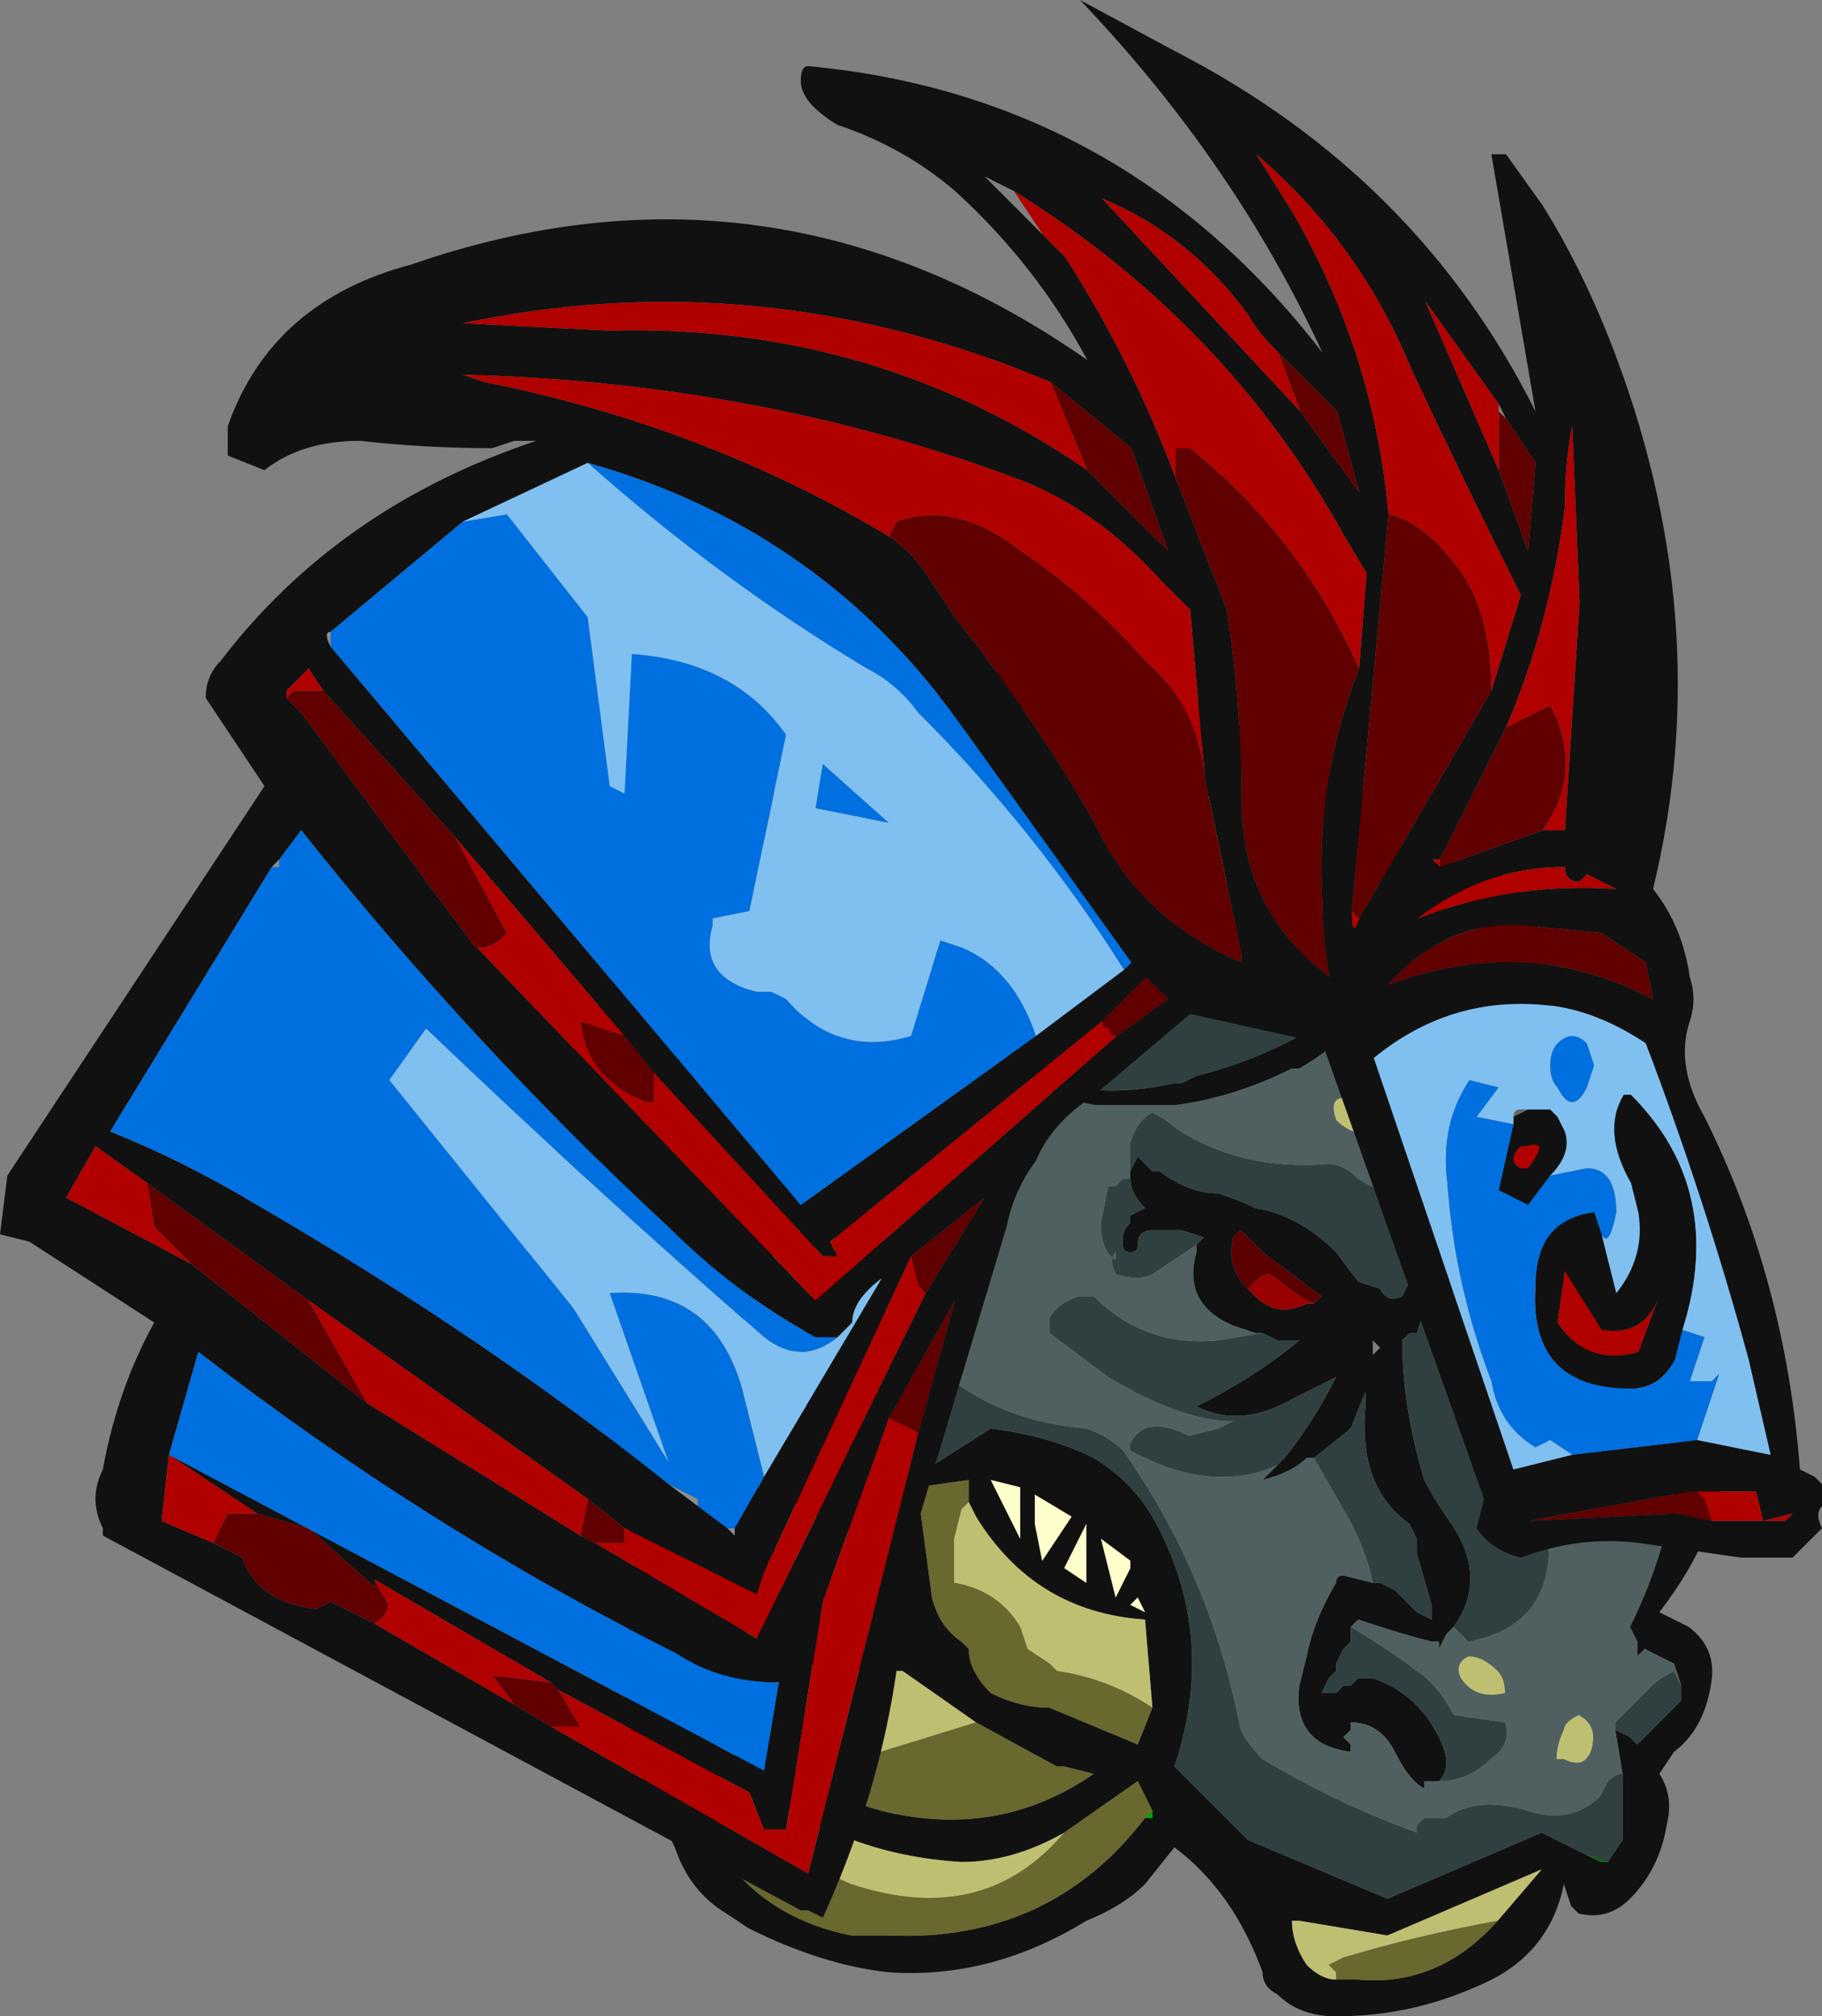 <?xml version="1.0" encoding="UTF-8" standalone="no"?>
<svg xmlns:ffdec="https://www.free-decompiler.com/flash" xmlns:xlink="http://www.w3.org/1999/xlink" ffdec:objectType="frame" height="96.05px" width="86.8px" xmlns="http://www.w3.org/2000/svg">
  <rect width="100%" height="100%" fill="#808080" stroke="none"/>
  <g transform="matrix(1.0, 0.0, 0.0, 1.0, 58.05, 60.35)">
    <use ffdec:characterId="1698" height="64.75" transform="matrix(1.0, 0.0, 0.0, 1.0, -33.25, -29.05)" width="57.75" xlink:href="#sprite0"/>
    <use ffdec:characterId="1685" height="91.35" transform="matrix(1.0, 0.0, 0.0, 1.0, -58.05, -60.35)" width="86.8" xlink:href="#sprite1"/>
  </g>
  <defs>
    <g id="sprite0" transform="matrix(1.0, 0.0, 0.0, 1.0, 33.25, 29.05)">
      <use ffdec:characterId="1697" height="9.25" transform="matrix(7.0, 0.0, 0.0, 7.0, -33.25, -29.05)" width="8.25" xlink:href="#shape0"/>
    </g>
    <g id="shape0" transform="matrix(1.0, 0.0, 0.0, 1.0, 4.75, 4.15)">
      <path d="M1.4 -2.75 L1.7 -2.75 1.9 -2.7 2.1 -2.5 2.15 -2.4 2.25 -2.0 Q2.3 -1.7 2.2 -1.35 2.7 -1.2 3.0 -0.8 3.25 -0.45 3.15 -0.05 3.35 0.15 3.4 0.35 3.7 1.45 3.0 2.35 3.1 2.4 3.2 2.45 3.4 2.6 3.35 2.85 3.3 3.15 3.1 3.3 L3.0 3.45 Q3.1 3.6 3.05 3.8 3.0 4.1 2.8 4.3 2.65 4.45 2.45 4.4 L2.4 4.35 2.35 4.2 Q2.25 4.7 1.75 4.9 1.3 5.1 0.8 5.1 0.55 5.1 0.4 4.95 0.3 4.9 0.3 4.8 0.1 4.25 -0.3 3.95 L-0.5 4.2 Q-0.65 4.35 -0.9 4.45 -1.55 4.85 -2.25 4.8 -2.7 4.75 -3.2 4.5 L-3.35 4.4 Q-3.6 4.25 -3.7 3.95 L-3.8 3.75 Q-4.15 3.1 -4.0 2.35 -3.95 2.1 -4.0 1.85 -4.1 1.45 -4.2 1.05 L-4.3 0.85 -4.35 0.7 -4.65 0.1 Q-4.7 0.0 -4.7 -0.15 -4.75 -0.3 -4.7 -0.45 L-4.6 -0.6 Q-4.5 -0.65 -4.5 -0.8 L-4.5 -0.95 -4.45 -1.25 -4.25 -1.7 -4.05 -2.1 Q-3.95 -2.3 -3.7 -2.55 L-3.3 -3.0 -3.0 -3.25 -2.8 -3.4 -2.75 -3.5 -2.6 -3.55 -1.9 -3.9 -1.7 -4.0 -1.5 -4.05 -1.35 -4.1 -1.25 -4.1 -0.9 -4.15 -0.65 -4.1 -0.2 -3.9 0.45 -3.5 Q0.5 -3.5 0.7 -3.4 L0.85 -3.25 0.85 -3.35 1.05 -3.2 1.1 -3.15 1.2 -2.95 1.25 -2.8 1.25 -2.75 1.3 -2.75 1.4 -2.75 M1.9 -2.15 L1.65 -2.55 1.5 -2.35 1.45 -2.45 1.15 -2.5 1.0 -2.85 -0.7 -3.95 -1.15 -3.85 -1.5 -3.75 Q-2.6 -3.45 -3.35 -2.65 L-3.5 -2.45 -4.2 -1.25 -4.1 -1.25 -4.3 -0.55 -4.3 -0.5 -4.35 -0.25 Q-4.35 -0.05 -4.25 0.15 L-4.15 0.5 -4.1 0.65 -4.0 0.8 Q-3.55 1.75 -3.65 2.85 L-3.35 2.2 Q-3.4 1.95 -3.35 1.7 L-3.3 1.35 Q-3.25 1.2 -3.35 1.1 -3.5 0.95 -3.55 0.75 -3.65 0.35 -3.5 0.0 L-3.35 -0.2 -3.25 -0.35 -3.2 -0.4 -2.95 -0.55 Q-2.95 -0.4 -2.85 -0.5 L-2.95 -0.35 -2.55 -0.5 Q-2.3 -0.35 -2.3 -0.1 L-2.4 0.05 -2.45 0.05 -2.5 0.3 Q-2.65 0.8 -2.35 1.25 L-2.25 1.35 Q-2.2 1.45 -2.1 1.45 L-1.55 1.1 Q-1.15 1.15 -0.85 1.3 -0.6 1.45 -0.45 1.7 0.0 2.5 -0.3 3.4 L0.2 3.9 1.15 4.3 2.2 3.85 2.5 4.0 2.6 4.05 2.65 4.05 2.75 3.9 2.75 3.45 2.7 3.15 2.8 3.2 2.85 3.25 3.15 2.95 3.15 2.85 3.1 2.7 2.9 2.6 2.85 2.65 2.85 2.55 2.8 2.45 Q3.1 1.85 3.15 1.15 L3.1 0.7 Q3.05 0.1 2.55 -0.2 L2.4 -0.4 2.35 -0.5 2.4 -0.55 2.75 -0.4 2.8 -0.35 2.9 -0.35 2.55 -0.75 2.15 -1.2 2.1 -1.1 1.85 -1.55 1.95 -1.5 1.9 -2.15 M2.35 -0.5 L2.35 -0.5 M-3.65 2.85 L-3.65 2.85 M-3.7 -1.6 Q-3.6 -1.85 -3.4 -1.85 L-3.35 -1.85 -3.25 -1.8 Q-3.0 -1.7 -3.3 -1.4 L-3.35 -1.3 Q-3.45 -1.25 -3.55 -1.25 L-3.6 -1.25 -3.7 -1.3 -3.7 -1.6 M0.95 -2.15 Q1.0 -2.0 1.0 -1.9 L1.0 -1.8 Q0.9 -1.55 0.55 -1.35 L0.5 -1.35 Q0.1 -1.15 -0.3 -1.1 -0.55 -1.1 -0.8 -1.1 -0.9 -1.1 -1.0 -1.15 -1.25 -1.2 -1.45 -1.45 L-1.5 -1.5 -1.55 -1.6 -1.6 -1.65 Q-1.65 -1.8 -1.8 -1.9 L-1.85 -1.95 -2.05 -2.15 Q-2.25 -2.5 -2.05 -3.0 -2.05 -3.05 -2.05 -3.15 L-2.0 -3.15 -1.9 -3.25 -1.8 -3.3 -1.75 -3.3 -1.7 -3.25 -1.85 -3.1 -1.9 -3.1 -1.95 -3.0 Q-2.05 -2.8 -2.0 -2.5 L-1.95 -2.25 Q-1.85 -1.95 -1.55 -1.8 -1.4 -1.7 -1.3 -1.6 L-1.2 -1.4 -1.15 -1.35 -1.1 -1.25 Q-0.75 -1.15 -0.3 -1.25 L-0.25 -1.25 -0.15 -1.3 Q0.25 -1.4 0.6 -1.6 L0.8 -1.8 0.9 -1.95 0.9 -2.25 0.95 -2.15 M1.45 -0.65 Q1.3 -0.9 1.4 -1.05 L1.45 -1.05 1.45 -1.15 Q1.7 -1.0 1.8 -0.75 L1.85 -0.55 1.85 -0.45 1.85 -0.25 1.75 -0.05 1.75 0.0 1.5 0.2 1.4 0.3 1.35 0.45 1.3 0.45 1.25 0.5 Q1.25 0.95 1.4 1.45 1.45 1.55 1.55 1.7 1.85 2.1 1.6 2.45 L1.55 2.5 1.5 2.6 1.5 2.55 1.45 2.55 1.45 2.55 Q1.25 2.5 0.95 2.4 L0.9 2.45 0.9 2.55 0.85 2.6 0.8 2.7 0.8 2.75 0.75 2.8 0.7 2.9 0.75 2.9 0.8 2.9 0.85 2.85 0.9 2.85 0.95 2.8 1.05 2.8 Q1.35 2.9 1.5 3.2 1.6 3.4 1.5 3.5 L1.4 3.5 1.4 3.55 Q1.3 3.5 1.2 3.3 1.1 3.1 0.9 3.1 L0.9 3.15 0.85 3.2 0.9 3.25 0.9 3.3 Q0.5 3.25 0.55 2.85 L0.6 2.65 Q0.65 2.4 0.8 2.15 0.8 2.1 0.85 2.1 L1.05 2.15 1.1 2.15 1.2 2.2 1.35 2.35 1.45 2.4 1.45 2.3 1.35 1.95 1.35 1.85 1.3 1.75 Q0.95 1.5 1.0 0.95 L1.0 0.85 0.9 1.1 0.65 1.3 0.6 1.3 Q0.5 1.4 0.3 1.45 L0.4 1.35 0.45 1.3 Q0.65 1.05 0.8 0.75 L0.5 0.9 Q0.15 1.1 -0.15 0.95 0.25 0.75 0.55 0.5 L0.4 0.5 0.3 0.45 0.25 0.45 0.1 0.4 Q-0.25 0.25 -0.15 -0.1 L-0.15 -0.15 -0.1 -0.2 -0.25 -0.25 -0.45 -0.25 Q-0.55 -0.25 -0.55 -0.15 -0.55 -0.1 -0.6 -0.1 -0.65 -0.1 -0.65 -0.15 L-0.65 -0.2 Q-0.65 -0.25 -0.6 -0.3 L-0.6 -0.35 -0.5 -0.4 Q-0.6 -0.5 -0.6 -0.6 L-0.6 -0.65 -0.55 -0.75 -0.45 -0.65 -0.4 -0.65 Q-0.2 -0.5 0.0 -0.5 0.15 -0.45 0.25 -0.4 0.55 -0.35 0.8 -0.1 L0.95 0.1 1.1 0.15 Q1.15 0.25 1.25 0.2 L1.35 0.0 Q1.4 -0.05 1.45 -0.05 L1.45 -0.1 1.65 -0.25 Q1.65 -0.45 1.5 -0.6 L1.45 -0.65 M0.75 2.95 L0.75 2.9 0.75 2.95 M2.15 -0.8 L2.15 -0.9 2.2 -0.75 Q2.25 -0.6 2.15 -0.5 L2.15 -0.45 2.1 -0.45 2.05 -0.4 2.25 -0.25 2.4 -0.1 2.6 0.5 2.5 1.1 2.5 1.2 2.45 1.25 2.45 0.35 Q2.4 -0.1 2.0 -0.35 L1.9 -0.35 1.95 -0.45 2.1 -0.7 2.15 -0.8 M0.65 0.25 L0.7 0.2 0.3 -0.1 0.15 -0.25 0.1 -0.2 Q0.05 0.0 0.2 0.15 L0.25 0.2 Q0.4 0.35 0.6 0.25 L0.65 0.25 M-2.9 -2.45 L-2.8 -2.5 -2.65 -2.5 Q-2.45 -2.15 -2.7 -1.9 -2.95 -1.65 -3.2 -1.8 L-3.2 -1.9 Q-3.25 -2.1 -3.1 -2.25 -3.05 -2.35 -2.9 -2.45 M-3.1 -2.05 L-3.15 -1.95 -3.1 -1.9 Q-2.95 -1.8 -2.8 -2.0 L-2.75 -2.05 Q-2.7 -2.15 -2.7 -2.2 L-2.75 -2.35 -2.85 -2.3 -3.1 -2.05 M-4.55 -0.05 L-4.55 -0.15 -4.6 -0.05 -4.55 -0.05 M-3.0 -1.45 L-3.1 -1.3 -3.05 -1.3 -3.0 -1.25 Q-2.95 -1.25 -2.9 -1.35 -2.85 -1.4 -2.85 -1.45 L-2.85 -1.5 -2.9 -1.5 -3.0 -1.45 M-3.4 -1.7 Q-3.45 -1.65 -3.5 -1.65 L-3.55 -1.6 Q-3.6 -1.55 -3.55 -1.45 L-3.45 -1.45 -3.4 -1.5 -3.35 -1.5 -3.35 -1.55 Q-3.25 -1.65 -3.3 -1.7 L-3.4 -1.7 M-3.2 -1.45 Q-3.15 -1.65 -2.9 -1.7 L-2.8 -1.7 -2.75 -1.65 Q-2.6 -1.45 -2.75 -1.25 -2.9 -0.95 -3.2 -1.1 -3.25 -1.25 -3.2 -1.45 M-2.8 1.0 Q-2.95 0.3 -2.55 -0.2 L-2.7 -0.2 -2.8 -0.05 -2.85 -0.25 -2.8 -0.3 -2.95 -0.25 -3.3 0.5 -3.3 0.65 Q-3.15 1.05 -2.75 1.3 L-2.65 1.35 -2.8 1.0 M-1.0 1.7 L-1.25 1.55 -1.25 1.75 -1.2 2.0 -1.0 1.7 M-0.45 3.0 L-0.5 2.4 Q-1.25 2.35 -1.65 1.7 L-1.7 1.6 -1.7 1.45 -2.05 1.5 -1.95 2.25 Q-1.9 2.45 -1.75 2.55 L-1.7 2.6 Q-1.7 2.75 -1.55 2.9 -1.35 3.0 -1.15 3.0 L-0.55 3.25 -0.45 3.0 M-2.35 2.25 L-2.35 1.8 -2.5 1.8 -2.65 1.75 Q-2.95 1.6 -3.15 1.4 L-3.1 1.85 Q-3.1 2.1 -2.9 2.3 L-2.7 2.4 -2.45 2.45 -2.3 2.5 -2.35 2.35 -2.35 2.25 M-1.65 3.1 L-2.15 2.75 -2.3 2.75 -2.85 2.7 Q-3.05 2.65 -3.2 2.45 L-3.25 2.6 Q-3.2 2.9 -3.1 3.15 -2.85 3.55 -2.3 3.7 -1.5 3.9 -0.85 3.45 L-1.05 3.4 -1.1 3.4 -1.65 3.1 M-1.05 2.05 L-0.9 2.15 -0.9 1.75 -1.05 2.05 M-0.5 2.35 L-0.55 2.25 -0.6 2.3 -0.5 2.35 M-0.7 2.25 L-0.6 2.05 -0.6 2.0 -0.8 1.85 -0.7 2.25 M-1.35 1.85 L-1.35 1.5 -1.55 1.45 -1.35 1.85 M-1.05 3.85 Q-1.4 4.05 -1.75 4.05 -2.55 4.0 -3.1 3.55 L-3.35 3.25 -3.4 3.2 -3.4 3.5 -3.4 3.8 -3.3 4.1 Q-3.0 4.45 -2.5 4.55 L-2.25 4.55 Q-1.15 4.6 -0.5 3.75 L-0.45 3.75 -0.45 3.7 -0.55 3.5 -1.05 3.85 M0.8 0.3 L0.8 0.3 M1.05 0.6 L1.1 0.55 1.05 0.5 1.05 0.6 M1.9 4.45 L2.2 4.1 1.15 4.55 0.55 4.45 0.5 4.45 Q0.5 4.6 0.6 4.75 0.7 4.85 0.8 4.85 L0.95 4.85 Q1.5 4.9 1.9 4.45 M-4.5 -0.05 L-4.5 0.0 Q-4.45 0.1 -4.5 -0.05 M1.0 4.45 L1.0 4.45" fill="#111111" fill-rule="evenodd" stroke="none"/>
      <path d="M1.65 -2.35 L1.75 -2.3 Q1.75 -2.2 1.7 -2.15 1.65 -2.05 1.55 -2.1 L1.5 -2.15 Q1.5 -2.2 1.55 -2.25 1.6 -2.35 1.65 -2.35 M1.1 -0.95 Q0.95 -0.85 0.8 -1.0 0.75 -1.15 0.85 -1.15 1.0 -1.15 1.05 -1.1 1.15 -1.0 1.1 -0.95 M2.05 -0.05 Q2.25 0.1 2.25 0.35 2.3 0.55 2.15 0.7 2.0 0.6 2.0 0.35 L1.95 0.0 2.0 -0.05 2.05 -0.05 M-0.8 -3.6 L-0.7 -3.65 Q-0.35 -3.4 0.0 -3.15 0.25 -2.9 0.2 -2.6 -0.35 -2.55 -0.7 -3.05 -0.9 -3.3 -0.85 -3.6 L-0.8 -3.6 M-2.85 -2.3 L-2.75 -2.35 -2.7 -2.2 -2.75 -2.15 -2.85 -2.15 -2.85 -2.3 M-2.9 -1.35 L-2.9 -1.4 -3.0 -1.45 -2.9 -1.5 -2.85 -1.5 -2.85 -1.45 Q-2.85 -1.4 -2.9 -1.35 M-3.4 -1.7 L-3.3 -1.7 Q-3.25 -1.65 -3.35 -1.55 L-3.35 -1.5 -3.4 -1.5 -3.45 -1.45 -3.55 -1.45 Q-3.6 -1.55 -3.55 -1.6 L-3.5 -1.65 Q-3.45 -1.65 -3.4 -1.7 M-3.3 0.5 L-2.95 -0.25 -2.8 -0.3 -2.85 -0.25 -2.8 -0.05 -2.7 -0.2 -2.55 -0.2 Q-2.95 0.3 -2.8 1.0 L-3.3 0.5 M-0.45 3.0 Q-0.75 2.8 -1.1 2.75 L-1.15 2.7 -1.3 2.6 -1.35 2.45 Q-1.5 2.2 -1.8 2.15 L-1.8 1.85 -1.75 1.65 -1.7 1.6 -1.65 1.7 Q-1.25 2.35 -0.5 2.4 L-0.45 3.0 M-3.1 1.85 L-3.15 1.4 Q-2.95 1.6 -2.65 1.75 L-2.5 1.8 -2.35 1.8 -2.35 2.25 Q-2.4 2.2 -2.55 2.15 L-2.65 2.1 Q-2.9 2.0 -3.1 1.85 M-3.25 2.6 L-3.2 2.45 Q-3.05 2.65 -2.85 2.7 L-2.3 2.75 -2.15 2.75 -1.65 3.1 -2.3 3.3 Q-2.7 3.15 -3.0 2.85 L-3.2 2.6 -3.25 2.6 M-3.4 3.5 L-3.4 3.2 -3.35 3.25 -3.1 3.55 Q-2.55 4.0 -1.75 4.05 -1.4 4.05 -1.05 3.85 -1.6 4.5 -2.5 4.2 -2.75 4.1 -2.95 3.9 -3.15 3.65 -3.35 3.55 L-3.4 3.5 M2.9 1.2 Q2.85 1.0 2.85 0.8 2.9 0.6 2.95 0.5 3.15 0.65 3.1 0.95 3.05 1.15 2.9 1.2 M1.95 2.9 Q1.75 2.95 1.65 2.8 1.6 2.7 1.7 2.65 1.8 2.65 1.9 2.75 1.95 2.8 1.95 2.9 M2.35 3.35 L2.3 3.35 Q2.3 3.25 2.35 3.15 2.35 3.1 2.45 3.05 2.55 3.1 2.55 3.2 2.55 3.3 2.5 3.35 2.45 3.4 2.35 3.35 M0.8 4.85 Q0.7 4.85 0.6 4.75 0.5 4.6 0.5 4.45 L0.55 4.45 1.15 4.55 2.2 4.1 1.9 4.45 Q1.35 4.55 0.85 4.7 L0.75 4.75 0.8 4.8 0.8 4.85" fill="#bfbf72" fill-rule="evenodd" stroke="none"/>
      <path d="M2.4 -0.55 L2.35 -0.5 2.4 -0.4 2.35 -0.4 2.3 -0.45 2.35 -0.5 2.35 -0.55 2.4 -0.6 2.4 -0.55 M2.65 4.05 L2.6 4.05 2.5 4.0 2.65 4.05 M-3.65 2.85 L-3.65 2.85 M0.75 2.9 L0.7 2.9 0.75 2.9 M-3.1 -1.9 L-3.15 -1.95 -3.1 -2.05 -3.1 -1.9 M-0.6 -1.9 L-0.65 -1.9 -0.65 -1.95 -0.6 -1.9" fill="#006600" fill-rule="evenodd" stroke="none"/>
      <path d="M-1.55 -1.6 Q-1.7 -1.75 -1.85 -1.95 L-1.8 -1.9 Q-1.65 -1.8 -1.6 -1.65 L-1.55 -1.6" fill="#004d00" fill-rule="evenodd" stroke="none"/>
      <path d="M-1.9 -3.9 L-2.6 -3.55 -2.45 -3.65 -1.9 -3.9 M-4.25 -1.7 L-4.45 -1.25 Q-4.45 -1.4 -4.3 -1.65 L-4.25 -1.7" fill="#003366" fill-rule="evenodd" stroke="none"/>
      <path d="M-3.1 -2.05 L-2.85 -2.3 -2.85 -2.15 -2.75 -2.15 -2.7 -2.2 Q-2.7 -2.15 -2.75 -2.05 L-2.8 -2.0 Q-2.95 -1.8 -3.1 -1.9 L-3.1 -2.05 M-3.0 -1.45 L-2.9 -1.4 -2.9 -1.35 Q-2.95 -1.25 -3.0 -1.25 L-3.05 -1.3 -3.1 -1.3 -3.0 -1.45 M-2.8 1.0 L-2.65 1.35 -2.75 1.3 Q-3.15 1.05 -3.3 0.65 L-3.3 0.5 -2.8 1.0 M-1.7 1.6 L-1.75 1.65 -1.8 1.85 -1.8 2.15 Q-1.5 2.2 -1.35 2.45 L-1.3 2.6 -1.15 2.7 -1.1 2.75 Q-0.75 2.8 -0.45 3.0 L-0.55 3.25 -1.15 3.0 Q-1.35 3.0 -1.55 2.9 -1.7 2.75 -1.7 2.6 L-1.75 2.55 Q-1.9 2.45 -1.95 2.25 L-2.05 1.5 -1.7 1.45 -1.7 1.6 M-2.35 2.25 L-2.35 2.35 -2.3 2.5 -2.45 2.45 -2.7 2.4 -2.9 2.3 Q-3.1 2.1 -3.1 1.85 -2.9 2.0 -2.65 2.1 L-2.55 2.15 Q-2.4 2.2 -2.35 2.25 M-1.65 3.1 L-1.1 3.4 -1.05 3.4 -0.85 3.45 Q-1.5 3.9 -2.3 3.7 -2.85 3.55 -3.1 3.15 -3.2 2.9 -3.25 2.6 L-3.2 2.6 -3.0 2.85 Q-2.7 3.15 -2.3 3.3 L-1.65 3.1 M-1.05 3.85 L-0.55 3.5 -0.45 3.7 -0.5 3.75 Q-1.15 4.6 -2.25 4.55 L-2.5 4.55 Q-3.0 4.45 -3.3 4.1 L-3.4 3.8 -3.4 3.5 -3.35 3.55 Q-3.15 3.65 -2.95 3.9 -2.75 4.1 -2.5 4.2 -1.6 4.5 -1.05 3.85 M1.9 4.45 Q1.5 4.9 0.95 4.85 L0.8 4.85 0.8 4.8 0.75 4.75 0.85 4.7 Q1.35 4.55 1.9 4.45" fill="#68682f" fill-rule="evenodd" stroke="none"/>
      <path d="M0.1 -0.2 L0.15 -0.25 0.3 -0.1 0.7 0.2 0.65 0.25 0.55 0.2 0.35 0.05 Q0.3 0.05 0.25 0.1 L0.2 0.15 Q0.05 0.0 0.1 -0.2" fill="#5c0101" fill-rule="evenodd" stroke="none"/>
      <path d="M0.2 0.15 L0.25 0.1 Q0.3 0.05 0.35 0.05 L0.55 0.2 0.65 0.25 0.6 0.25 Q0.4 0.35 0.25 0.2 L0.2 0.15" fill="#990000" fill-rule="evenodd" stroke="none"/>
      <path d="M-1.0 1.7 L-1.2 2.0 -1.25 1.75 -1.25 1.55 -1.0 1.7 M-0.7 2.25 L-0.8 1.85 -0.6 2.0 -0.6 2.05 -0.7 2.25 M-0.5 2.35 L-0.6 2.3 -0.55 2.25 -0.5 2.35 M-1.05 2.05 L-0.9 1.75 -0.9 2.15 -1.05 2.05 M-1.35 1.85 L-1.55 1.45 -1.35 1.5 -1.35 1.85" fill="#ffffcc" fill-rule="evenodd" stroke="none"/>
      <path d="M-1.1 3.4 L-1.05 3.4 -1.1 3.4 M-0.45 3.7 L-0.45 3.75 -0.5 3.75 -0.45 3.7" fill="#00a600" fill-rule="evenodd" stroke="none"/>
      <path d="M1.3 -2.75 L1.25 -2.75 1.25 -2.8 1.3 -2.75 M0.85 -3.35 L0.85 -3.25 0.7 -3.4 0.75 -3.4 0.85 -3.35 M-1.5 -4.05 L-1.7 -4.0 -1.5 -4.05 M-2.8 -3.4 L-3.0 -3.25 -2.8 -3.4 M1.9 -2.15 L1.95 -1.5 1.85 -1.55 Q1.75 -1.6 1.7 -1.7 L1.6 -1.8 1.7 -1.95 1.9 -2.15 M2.55 -0.75 L2.9 -0.35 2.8 -0.35 2.75 -0.4 2.4 -0.55 2.4 -0.6 2.35 -0.55 2.35 -0.5 2.35 -0.5 2.3 -0.45 2.35 -0.4 2.4 -0.4 2.55 -0.2 Q2.75 0.05 2.8 0.5 2.8 1.05 2.45 1.35 L2.5 1.2 2.5 1.1 2.6 0.5 2.4 -0.1 2.25 -0.25 2.05 -0.4 2.1 -0.45 2.15 -0.45 2.15 -0.5 Q2.25 -0.6 2.2 -0.75 L2.35 -0.85 2.45 -0.75 2.55 -0.75 M3.15 2.85 L3.15 2.95 2.85 3.25 2.8 3.2 2.7 3.15 2.7 3.1 2.95 2.85 Q3.0 2.8 3.1 2.75 L3.15 2.85 M2.75 3.45 L2.75 3.9 2.65 4.05 2.5 4.0 2.2 3.85 1.15 4.3 0.2 3.9 -0.3 3.4 Q0.0 2.5 -0.45 1.7 -0.6 1.45 -0.85 1.3 -1.15 1.15 -1.55 1.1 L-2.1 1.45 Q-2.2 1.45 -2.25 1.35 L-2.35 1.25 Q-2.65 0.8 -2.5 0.3 L-2.45 0.05 -2.4 0.05 Q-2.25 0.45 -1.9 0.7 -1.5 1.05 -0.9 1.1 -0.75 1.15 -0.65 1.25 -0.05 2.1 0.15 3.15 0.2 3.25 0.3 3.35 0.8 3.65 1.35 3.85 L1.35 3.8 1.4 3.75 1.55 3.75 Q1.75 3.6 2.1 3.7 2.4 3.8 2.6 3.6 L2.65 3.5 Q2.7 3.45 2.75 3.45 M-2.95 -0.55 L-3.2 -0.4 -3.25 -0.35 -3.35 -0.2 -3.5 0.0 Q-3.65 0.35 -3.55 0.75 -3.5 0.95 -3.35 1.1 -3.25 1.2 -3.3 1.35 L-3.35 1.7 Q-3.4 1.95 -3.35 2.2 L-3.65 2.85 Q-3.55 1.75 -4.0 0.8 L-4.1 0.65 -4.15 0.5 -4.25 0.15 Q-4.35 -0.05 -4.35 -0.25 L-4.3 -0.5 -4.3 -0.55 -4.1 -1.25 -4.2 -1.25 -3.5 -2.45 Q-3.5 -2.35 -3.6 -2.15 L-3.65 -1.95 -3.7 -1.6 -3.7 -1.3 -3.6 -1.25 -3.55 -1.2 -3.35 -0.95 -3.35 -0.9 -3.05 -0.7 Q-2.95 -0.65 -2.95 -0.55 M-1.8 -3.3 L-1.75 -3.35 -1.7 -3.35 -1.6 -3.3 Q-1.55 -3.3 -1.5 -3.2 L-1.6 -2.95 -1.6 -2.8 Q-1.55 -2.5 -0.95 -2.45 -0.75 -2.45 -0.7 -2.2 -0.3 -1.95 0.2 -2.1 L0.45 -2.2 Q0.6 -2.25 0.75 -2.35 0.75 -2.4 0.8 -2.4 L0.85 -2.4 0.9 -2.5 1.0 -2.4 0.95 -2.15 0.9 -2.25 0.9 -1.95 0.8 -1.8 0.6 -1.6 Q0.25 -1.4 -0.15 -1.3 L-0.25 -1.25 -0.3 -1.25 Q-0.75 -1.15 -1.1 -1.25 L-1.15 -1.35 -1.2 -1.4 -1.3 -1.6 Q-1.4 -1.7 -1.55 -1.8 -1.85 -1.95 -1.95 -2.25 L-2.0 -2.5 Q-2.05 -2.8 -1.95 -3.0 L-1.9 -3.1 -1.85 -3.1 -1.7 -3.25 -1.75 -3.3 -1.8 -3.3 M1.45 -0.65 L1.5 -0.6 Q1.65 -0.45 1.65 -0.25 L1.45 -0.1 1.45 -0.05 Q1.4 -0.05 1.35 0.0 L1.25 0.2 Q1.15 0.25 1.1 0.15 L0.95 0.1 0.8 -0.1 Q0.55 -0.35 0.25 -0.4 0.15 -0.45 0.0 -0.5 -0.2 -0.5 -0.4 -0.65 L-0.45 -0.65 -0.55 -0.75 -0.6 -0.65 -0.6 -0.85 Q-0.55 -1.0 -0.45 -1.05 -0.35 -1.0 -0.3 -0.95 0.15 -0.65 0.75 -0.7 0.85 -0.7 0.95 -0.6 1.25 -0.4 1.45 -0.65 M-0.6 -0.6 Q-0.6 -0.5 -0.5 -0.4 L-0.6 -0.35 -0.6 -0.3 Q-0.65 -0.25 -0.65 -0.2 L-0.65 -0.15 Q-0.65 -0.1 -0.6 -0.1 -0.55 -0.1 -0.55 -0.15 -0.55 -0.25 -0.45 -0.25 L-0.25 -0.25 -0.1 -0.2 -0.15 -0.15 Q-0.3 -0.05 -0.45 0.05 -0.55 0.1 -0.7 0.05 -0.75 -0.05 -0.7 -0.1 L-0.7 -0.05 Q-0.8 -0.1 -0.8 -0.3 L-0.75 -0.55 -0.7 -0.55 -0.65 -0.6 -0.6 -0.6 M0.3 0.45 L0.4 0.5 0.55 0.5 Q0.25 0.75 -0.15 0.95 0.15 1.1 0.5 0.9 L0.8 0.75 Q0.65 1.05 0.45 1.3 L0.4 1.35 Q-0.05 1.55 -0.6 1.25 L-0.6 1.2 Q-0.5 1.0 -0.2 1.15 L0.0 1.1 0.1 1.05 Q-0.25 1.05 -0.75 0.75 L-1.15 0.45 -1.15 0.35 Q-1.1 0.25 -0.95 0.2 L-0.85 0.2 Q-0.5 0.55 0.0 0.5 L0.3 0.45 M0.65 1.3 L0.9 1.1 1.0 0.85 1.0 0.95 Q0.95 1.5 1.3 1.75 L1.35 1.85 1.35 1.95 1.45 2.3 1.45 2.4 1.35 2.35 1.2 2.2 1.1 2.15 1.05 2.15 Q1.0 1.9 0.85 1.65 L0.65 1.3 M1.5 3.5 Q1.6 3.4 1.5 3.2 1.35 2.9 1.05 2.8 L0.95 2.8 0.9 2.85 0.85 2.85 0.8 2.9 0.75 2.9 0.75 2.95 0.75 2.9 0.7 2.9 0.75 2.8 0.8 2.75 0.8 2.7 0.85 2.6 0.9 2.55 0.9 2.45 Q1.15 2.6 1.35 2.75 1.5 2.85 1.6 3.05 L1.95 3.1 Q2.0 3.25 1.85 3.35 1.7 3.5 1.5 3.5 M1.6 2.45 Q1.85 2.1 1.55 1.7 1.45 1.55 1.4 1.45 1.25 0.95 1.25 0.5 L1.3 0.45 1.35 0.45 1.4 0.3 1.5 0.2 1.6 0.85 Q1.65 1.5 2.25 1.8 L2.25 1.9 Q2.25 2.45 1.7 2.55 L1.6 2.45 M1.85 -0.45 L1.85 -0.55 1.8 -0.75 Q1.85 -0.85 2.0 -0.8 L2.05 -0.85 2.1 -0.8 2.15 -0.8 2.1 -0.7 1.95 -0.45 1.85 -0.45 M-0.6 -1.9 L-0.65 -1.95 -0.65 -1.9 -0.6 -1.9" fill="#304040" fill-rule="evenodd" stroke="none"/>
      <path d="M1.65 -2.35 Q1.6 -2.35 1.55 -2.25 1.5 -2.2 1.5 -2.15 L1.55 -2.1 Q1.65 -2.05 1.7 -2.15 1.75 -2.2 1.75 -2.3 L1.65 -2.35 M-3.5 -2.45 L-3.35 -2.65 Q-2.6 -3.45 -1.5 -3.75 L-1.15 -3.85 -0.7 -3.95 1.0 -2.85 1.15 -2.5 1.45 -2.45 1.5 -2.35 1.65 -2.55 1.9 -2.15 1.7 -1.95 1.6 -1.8 1.7 -1.7 Q1.75 -1.6 1.85 -1.55 L2.1 -1.1 2.15 -1.2 2.55 -0.75 2.45 -0.75 2.35 -0.85 2.2 -0.75 2.15 -0.9 2.15 -0.8 2.1 -0.8 2.05 -0.85 2.0 -0.8 Q1.85 -0.85 1.8 -0.75 1.7 -1.0 1.45 -1.15 L1.45 -1.05 1.4 -1.05 Q1.3 -0.9 1.45 -0.65 1.25 -0.4 0.95 -0.6 0.85 -0.7 0.75 -0.7 0.15 -0.65 -0.3 -0.95 -0.35 -1.0 -0.45 -1.05 -0.55 -1.0 -0.6 -0.85 L-0.6 -0.65 -0.6 -0.6 -0.65 -0.6 -0.7 -0.55 -0.75 -0.55 -0.8 -0.3 Q-0.8 -0.1 -0.7 -0.05 L-0.7 -0.1 Q-0.75 -0.05 -0.7 0.05 -0.55 0.1 -0.45 0.05 -0.3 -0.05 -0.15 -0.15 L-0.15 -0.1 Q-0.25 0.25 0.1 0.4 L0.25 0.45 0.3 0.45 0.0 0.5 Q-0.5 0.55 -0.85 0.2 L-0.95 0.2 Q-1.1 0.25 -1.15 0.35 L-1.15 0.45 -0.75 0.75 Q-0.25 1.05 0.1 1.05 L0.0 1.1 -0.2 1.15 Q-0.5 1.0 -0.6 1.2 L-0.6 1.25 Q-0.05 1.55 0.4 1.35 L0.3 1.45 Q0.5 1.4 0.6 1.3 L0.65 1.3 0.85 1.65 Q1.0 1.9 1.05 2.15 L0.85 2.1 Q0.8 2.1 0.8 2.15 0.65 2.4 0.6 2.65 L0.55 2.85 Q0.5 3.25 0.9 3.3 L0.9 3.25 0.85 3.2 0.9 3.15 0.9 3.1 Q1.1 3.1 1.2 3.3 1.3 3.5 1.4 3.55 L1.4 3.5 1.5 3.5 Q1.7 3.5 1.85 3.35 2.0 3.25 1.95 3.1 L1.6 3.05 Q1.5 2.85 1.35 2.75 1.15 2.6 0.9 2.45 L0.95 2.4 Q1.25 2.5 1.45 2.55 L1.45 2.55 1.5 2.55 1.5 2.6 1.55 2.5 1.6 2.45 1.7 2.55 Q2.25 2.45 2.25 1.9 L2.25 1.8 Q1.65 1.5 1.6 0.85 L1.5 0.2 1.75 0.0 1.75 -0.05 1.85 -0.25 1.85 -0.45 1.95 -0.45 1.9 -0.35 2.0 -0.35 Q2.4 -0.1 2.45 0.35 L2.45 1.25 2.5 1.2 2.45 1.35 Q2.8 1.05 2.8 0.5 2.75 0.05 2.55 -0.2 3.05 0.1 3.1 0.7 L3.15 1.15 Q3.1 1.85 2.8 2.45 L2.85 2.55 2.85 2.65 2.9 2.6 3.1 2.7 3.15 2.85 3.1 2.75 Q3.0 2.8 2.95 2.85 L2.7 3.1 2.7 3.15 2.8 3.2 2.7 3.15 2.75 3.45 Q2.7 3.45 2.65 3.5 L2.6 3.6 Q2.4 3.8 2.1 3.7 1.75 3.6 1.55 3.75 L1.4 3.75 1.35 3.8 1.35 3.85 Q0.8 3.65 0.3 3.35 0.2 3.25 0.15 3.15 -0.05 2.1 -0.65 1.25 -0.75 1.15 -0.9 1.1 -1.5 1.05 -1.9 0.7 -2.25 0.45 -2.4 0.05 L-2.3 -0.1 Q-2.3 -0.35 -2.55 -0.5 L-2.95 -0.35 -2.85 -0.5 Q-2.95 -0.4 -2.95 -0.55 -2.95 -0.65 -3.05 -0.7 L-3.35 -0.9 -3.35 -0.95 -3.55 -1.2 -3.6 -1.25 -3.55 -1.25 Q-3.45 -1.25 -3.35 -1.3 L-3.3 -1.4 Q-3.0 -1.7 -3.25 -1.8 L-3.35 -1.85 -3.4 -1.85 Q-3.6 -1.85 -3.7 -1.6 L-3.65 -1.95 -3.6 -2.15 Q-3.5 -2.35 -3.5 -2.45 M0.95 -2.15 L1.0 -2.4 0.9 -2.5 0.85 -2.4 0.8 -2.4 Q0.75 -2.4 0.75 -2.35 0.6 -2.25 0.45 -2.2 L0.2 -2.1 Q-0.3 -1.95 -0.7 -2.2 -0.75 -2.45 -0.95 -2.45 -1.55 -2.5 -1.6 -2.8 L-1.6 -2.95 -1.5 -3.2 Q-1.55 -3.3 -1.6 -3.3 L-1.7 -3.35 -1.75 -3.35 -1.8 -3.3 -1.9 -3.25 -2.0 -3.15 -2.05 -3.15 Q-2.05 -3.05 -2.05 -3.0 -2.25 -2.5 -2.05 -2.15 L-1.85 -1.95 Q-1.7 -1.75 -1.55 -1.6 L-1.5 -1.5 -1.45 -1.45 Q-1.25 -1.2 -1.0 -1.15 -0.9 -1.1 -0.8 -1.1 -0.55 -1.1 -0.3 -1.1 0.1 -1.15 0.5 -1.35 L0.55 -1.35 Q0.9 -1.55 1.0 -1.8 L1.0 -1.9 Q1.0 -2.0 0.95 -2.15 M1.1 -0.95 Q1.15 -1.0 1.05 -1.1 1.0 -1.15 0.85 -1.15 0.75 -1.15 0.8 -1.0 0.95 -0.85 1.1 -0.95 M2.05 -0.05 L2.0 -0.05 1.95 0.0 2.0 0.35 Q2.0 0.6 2.15 0.7 2.3 0.55 2.25 0.35 2.25 0.1 2.05 -0.05 M-0.8 -3.6 L-0.85 -3.6 Q-0.9 -3.3 -0.7 -3.05 -0.35 -2.55 0.2 -2.6 0.25 -2.9 0.0 -3.15 -0.35 -3.4 -0.7 -3.65 L-0.8 -3.6 M-2.9 -2.45 Q-3.05 -2.35 -3.1 -2.25 -3.25 -2.1 -3.2 -1.9 L-3.2 -1.8 Q-2.95 -1.65 -2.7 -1.9 -2.45 -2.15 -2.65 -2.5 L-2.8 -2.5 -2.9 -2.45 M-3.2 -1.45 Q-3.25 -1.25 -3.2 -1.1 -2.9 -0.95 -2.75 -1.25 -2.6 -1.45 -2.75 -1.65 L-2.8 -1.7 -2.9 -1.7 Q-3.15 -1.65 -3.2 -1.45 M2.9 1.2 Q3.05 1.15 3.1 0.95 3.15 0.65 2.95 0.5 2.9 0.6 2.85 0.8 2.85 1.0 2.9 1.2 M2.35 3.35 Q2.45 3.4 2.5 3.35 2.55 3.3 2.55 3.2 2.55 3.1 2.45 3.05 2.35 3.1 2.35 3.15 2.3 3.25 2.3 3.35 L2.35 3.35 M1.95 2.9 Q1.95 2.8 1.9 2.75 1.8 2.65 1.7 2.65 1.6 2.7 1.65 2.8 1.75 2.95 1.95 2.9" fill="#506060" fill-rule="evenodd" stroke="none"/>
    </g>
    <g id="sprite1" transform="matrix(1.0, 0.0, 0.0, 1.0, 52.5, 84.7)">
      <use ffdec:characterId="1684" height="13.05" transform="matrix(7.0, 0.0, 0.0, 7.0, -52.5, -84.7)" width="12.4" xlink:href="#shape1"/>
    </g>
    <g id="shape1" transform="matrix(1.0, 0.0, 0.0, 1.0, 7.5, 12.1)">
      <path d="M2.7 -11.05 L2.75 -11.05 3.0 -10.7 Q3.25 -10.3 3.45 -9.8 4.2 -7.9 3.75 -6.05 3.95 -5.8 4.0 -5.45 4.05 -5.3 4.0 -5.15 3.9 -4.85 4.1 -4.5 4.65 -3.4 4.75 -2.1 L4.85 -2.05 4.9 -2.0 4.9 -1.85 Q4.85 -1.8 4.9 -1.7 L4.7 -1.5 4.35 -1.5 3.65 -1.6 Q3.25 -1.65 2.85 -1.5 2.65 -1.55 2.55 -1.7 L2.6 -1.9 1.5 -5.0 0.6 -5.2 -0.05 -4.65 Q-0.35 -4.45 -0.45 -4.2 -0.6 -4.0 -0.65 -3.75 L-1.25 -1.75 Q-1.35 -1.55 -1.35 -1.25 -1.4 -0.15 -1.9 0.95 L-2.0 0.9 -2.05 0.9 -6.8 -1.65 -6.8 -1.7 Q-6.9 -1.9 -6.8 -2.1 -6.7 -2.65 -6.45 -3.1 L-7.3 -3.65 -7.5 -3.7 -7.45 -4.1 -5.7 -6.75 -6.1 -7.35 Q-6.1 -7.5 -6.0 -7.6 -5.2 -8.65 -3.85 -9.1 L-4.0 -9.1 -4.15 -9.05 Q-4.6 -9.05 -5.05 -9.1 -5.45 -9.1 -5.7 -8.9 L-5.95 -9.0 Q-5.95 -9.15 -5.95 -9.2 -5.65 -10.05 -4.7 -10.3 -2.25 -11.15 -0.1 -9.65 -0.45 -10.3 -1.0 -10.8 -1.35 -11.1 -1.8 -11.25 -2.05 -11.4 -2.05 -11.55 -2.05 -11.65 -2.0 -11.65 0.15 -11.45 1.5 -9.7 0.9 -11.0 -0.15 -12.1 L0.5 -11.75 Q2.15 -10.9 2.95 -9.3 L2.65 -11.05 2.7 -11.05 M2.65 -7.4 L2.85 -8.05 Q2.45 -8.85 2.1 -9.6 1.75 -10.45 1.05 -11.05 L1.3 -10.65 Q1.85 -9.7 1.95 -8.6 L1.7 -5.9 Q1.7 -5.7 1.75 -5.85 L2.65 -7.4 M2.7 -8.9 L2.9 -8.35 2.95 -8.95 2.75 -9.25 2.7 -9.35 2.2 -10.05 2.7 -8.9 M0.5 -8.85 L0.85 -7.95 Q0.95 -7.3 0.95 -6.65 0.95 -5.9 1.55 -5.45 1.5 -5.7 1.5 -5.95 1.45 -6.8 1.75 -7.55 L1.8 -8.2 1.65 -8.45 Q0.85 -9.9 -0.6 -10.8 L-0.8 -10.9 -0.4 -10.5 -0.25 -10.35 Q0.2 -9.65 0.5 -8.85 M1.2 -9.7 Q1.05 -9.85 1.0 -9.95 0.6 -10.5 0.0 -10.75 L1.35 -9.3 1.75 -8.75 1.6 -9.3 1.2 -9.7 M0.7 -6.8 L0.6 -7.95 0.4 -8.15 Q-0.05 -8.65 -0.6 -8.85 -2.35 -9.5 -4.35 -9.55 L-4.2 -9.5 Q-2.7 -9.2 -1.45 -8.45 -1.3 -8.35 -1.2 -8.2 L-1.0 -7.9 Q-0.45 -7.2 -0.05 -6.5 0.25 -5.85 0.95 -5.55 L0.95 -5.6 0.7 -6.8 M-0.1 -8.9 L0.45 -8.35 0.2 -9.05 -0.35 -9.5 -0.6 -9.6 Q-2.45 -10.3 -4.35 -9.9 L-3.35 -9.85 Q-1.55 -9.9 -0.1 -8.9 M3.0 -6.45 L3.15 -6.45 3.25 -8.0 3.2 -9.2 Q3.15 -8.95 3.15 -8.65 3.05 -7.85 2.75 -7.15 L2.3 -6.25 2.25 -6.25 2.3 -6.2 3.0 -6.45 M3.25 -6.1 Q3.15 -6.1 3.15 -6.2 2.6 -6.2 2.15 -5.85 2.8 -6.1 3.5 -6.05 L3.3 -6.15 3.25 -6.1 M3.7 -5.55 L3.4 -5.75 2.9 -5.8 Q2.35 -5.85 1.95 -5.4 2.9 -5.75 3.75 -5.3 L3.7 -5.55 M2.9 -4.55 L3.05 -4.55 3.1 -4.5 3.15 -4.4 Q3.2 -4.25 3.05 -4.1 L2.9 -3.9 2.7 -4.0 2.8 -4.45 2.8 -4.5 2.9 -4.55 M3.4 -3.7 L3.5 -3.3 Q3.7 -3.55 3.65 -3.85 L3.6 -4.05 Q3.4 -4.4 3.55 -4.65 L3.6 -4.65 Q4.25 -4.0 3.95 -3.05 L3.9 -2.85 Q3.8 -2.65 3.6 -2.65 2.9 -2.65 2.95 -3.35 2.95 -3.8 3.35 -3.85 L3.4 -3.7 M4.05 -2.3 L4.55 -2.2 4.4 -2.85 Q4.1 -3.95 3.7 -5.0 3.4 -5.2 3.1 -5.25 2.4 -5.35 1.85 -4.9 L2.8 -2.1 3.2 -2.2 4.05 -2.3 M0.1 -5.05 L0.45 -5.3 0.3 -5.45 0.0 -5.15 -1.85 -3.65 -1.8 -3.55 -1.9 -3.55 -3.05 -4.8 -3.25 -5.05 -4.4 -6.4 -5.3 -7.4 -5.4 -7.55 -5.55 -7.4 -5.55 -7.35 -5.45 -7.25 -4.3 -5.7 -1.95 -3.25 0.1 -5.05 M0.15 -5.5 L0.2 -5.55 -0.95 -7.15 Q-1.9 -8.5 -3.5 -8.95 L-4.35 -8.55 -5.25 -7.8 Q-5.3 -7.8 -5.25 -7.7 L-2.05 -3.9 -0.45 -5.05 0.15 -5.5 M3.65 -2.9 L3.8 -3.3 Q3.7 -3.0 3.4 -3.05 L3.15 -3.45 3.1 -3.1 Q3.3 -2.8 3.65 -2.9 M2.85 -4.15 L2.9 -4.15 Q3.05 -4.35 2.9 -4.3 L2.85 -4.3 Q2.75 -4.2 2.85 -4.15 M4.05 -1.95 L4.0 -1.95 2.9 -1.75 3.9 -1.8 4.15 -1.75 4.65 -1.75 4.7 -1.8 4.5 -1.75 4.45 -1.95 4.05 -1.95 M-6.5 -4.05 L-6.85 -4.3 -7.05 -3.95 -6.2 -3.5 -5.0 -2.55 -3.55 -1.65 -3.45 -1.6 -2.35 -0.95 -1.2 -3.3 -0.8 -3.95 -1.3 -3.55 -2.3 -1.4 -2.35 -1.25 -3.25 -1.7 -3.5 -1.9 -5.4 -3.25 -6.5 -4.05 M-6.15 -2.9 L-6.35 -2.2 -2.3 -0.05 -2.2 -0.65 Q-2.6 -0.65 -2.9 -0.85 -4.6 -1.7 -6.15 -2.9 M-6.05 -1.6 L-5.85 -1.5 Q-5.75 -1.2 -5.35 -1.15 L-5.25 -1.2 -4.95 -1.05 -4.0 -0.5 -3.75 -0.35 -2.0 0.65 -1.25 -2.35 -1.0 -3.25 -1.45 -2.45 -1.9 -1.2 -2.15 0.35 -2.3 0.35 -2.4 0.1 -3.7 -0.6 -3.75 -0.65 -4.95 -1.35 -4.95 -1.3 -5.4 -1.7 -5.75 -1.8 -6.35 -2.2 -6.4 -1.75 -6.05 -1.6 M-1.8 -3.0 L-1.95 -3.0 Q-2.5 -3.3 -2.95 -3.75 -4.3 -5.0 -5.45 -6.45 L-5.6 -6.25 -5.65 -6.2 -6.75 -4.4 Q-6.25 -4.2 -5.75 -3.9 -4.2 -3.0 -2.95 -2.0 L-2.75 -1.85 -2.55 -1.7 -2.5 -1.65 -2.5 -1.7 -2.3 -2.05 -1.5 -3.4 Q-1.7 -3.25 -1.7 -3.1 L-1.8 -3.0" fill="#111111" fill-rule="evenodd" stroke="none"/>
      <path d="M-5.25 -7.7 Q-5.3 -7.8 -5.25 -7.8 L-5.25 -7.7 M-5.6 -6.25 L-5.6 -6.2 -5.65 -6.2 -5.6 -6.25 M-2.95 -2.0 L-2.75 -1.9 -2.75 -1.85 -2.95 -2.0 M-2.55 -1.7 L-2.5 -1.7 -2.5 -1.65 -2.55 -1.7" fill="#8d8d8d" fill-rule="evenodd" stroke="none"/>
      <path d="M2.9 -4.55 L2.8 -4.5 Q2.8 -4.55 2.85 -4.55 L2.9 -4.55" fill="#666666" fill-rule="evenodd" stroke="none"/>
      <path d="M2.65 -7.4 L1.75 -5.85 1.7 -5.9 1.95 -8.6 Q2.2 -8.55 2.45 -8.2 2.65 -7.9 2.65 -7.4 M2.7 -8.9 L2.7 -9.3 2.75 -9.25 2.95 -8.95 2.9 -8.35 2.7 -8.9 M0.5 -8.85 L0.5 -9.05 0.6 -9.05 Q1.35 -8.45 1.75 -7.55 1.45 -6.8 1.5 -5.95 1.5 -5.7 1.55 -5.45 0.95 -5.9 0.95 -6.65 0.95 -7.3 0.85 -7.95 L0.5 -8.85 M1.35 -9.3 L1.2 -9.7 1.6 -9.3 1.75 -8.75 1.35 -9.3 M0.7 -6.8 L0.95 -5.6 0.95 -5.55 Q0.25 -5.85 -0.05 -6.5 -0.45 -7.2 -1.0 -7.9 L-1.2 -8.2 Q-1.3 -8.35 -1.45 -8.45 L-1.4 -8.55 Q-1.0 -8.7 -0.55 -8.35 -0.1 -8.05 0.3 -7.6 0.65 -7.3 0.7 -6.8 M-0.35 -9.5 L0.2 -9.05 0.45 -8.35 -0.1 -8.9 -0.35 -9.5 M2.75 -7.15 L3.05 -7.3 3.1 -7.2 Q3.25 -6.8 3.0 -6.45 L2.3 -6.2 2.3 -6.25 2.75 -7.15 M3.7 -5.55 L3.75 -5.3 Q2.9 -5.75 1.95 -5.4 2.35 -5.85 2.9 -5.8 L3.4 -5.75 3.7 -5.55 M0.0 -5.15 L0.3 -5.45 0.45 -5.3 0.1 -5.05 Q0.05 -5.05 0.05 -5.1 0.0 -5.1 0.0 -5.15 M-4.3 -5.7 L-5.45 -7.25 -5.55 -7.35 -5.5 -7.4 -5.3 -7.4 -4.4 -6.4 -4.05 -5.75 -4.1 -5.7 Q-4.25 -5.6 -4.3 -5.7 M-3.25 -5.05 L-3.05 -4.8 -3.05 -4.6 -3.1 -4.6 Q-3.5 -4.75 -3.55 -5.15 L-3.25 -5.05 M4.05 -1.95 L4.1 -1.9 4.15 -1.75 3.9 -1.8 2.9 -1.75 4.0 -1.95 4.05 -1.95 M-6.2 -3.5 L-6.45 -3.75 -6.5 -4.05 -5.4 -3.25 -5.0 -2.55 -6.2 -3.5 M-6.05 -1.6 L-5.95 -1.8 -5.75 -1.8 -5.4 -1.7 -4.95 -1.3 -4.95 -1.35 -4.9 -1.25 Q-4.8 -1.15 -4.95 -1.05 L-5.25 -1.2 -5.35 -1.15 Q-5.75 -1.2 -5.85 -1.5 L-6.05 -1.6 M-3.25 -1.7 L-3.25 -1.6 -3.45 -1.6 -3.55 -1.65 -3.5 -1.9 -3.25 -1.7 M-1.2 -3.3 L-1.25 -3.35 -1.3 -3.55 -0.8 -3.95 -1.2 -3.3 M-3.75 -0.35 L-4.0 -0.5 -4.15 -0.7 -3.75 -0.65 -3.7 -0.6 -3.55 -0.35 -3.75 -0.35 M-1.45 -2.45 L-1.0 -3.25 -1.25 -2.35 -1.45 -2.45" fill="#600000" fill-rule="evenodd" stroke="none"/>
      <path d="M1.95 -8.6 Q1.85 -9.7 1.3 -10.65 L1.05 -11.05 Q1.75 -10.45 2.1 -9.6 2.45 -8.85 2.85 -8.05 L2.65 -7.4 Q2.65 -7.9 2.45 -8.2 2.2 -8.55 1.95 -8.6 M1.75 -5.85 Q1.7 -5.7 1.7 -5.9 L1.75 -5.85 M2.7 -9.3 L2.7 -8.9 2.2 -10.05 2.7 -9.35 2.7 -9.3 M1.75 -7.55 Q1.35 -8.45 0.6 -9.05 L0.5 -9.05 0.5 -8.85 Q0.2 -9.65 -0.25 -10.35 L-0.4 -10.5 -0.6 -10.8 Q0.85 -9.9 1.65 -8.45 L1.8 -8.2 1.75 -7.55 M1.35 -9.3 L0.0 -10.75 Q0.6 -10.5 1.0 -9.95 1.05 -9.85 1.2 -9.7 L1.35 -9.3 M-1.45 -8.45 Q-2.7 -9.2 -4.2 -9.5 L-4.35 -9.55 Q-2.35 -9.5 -0.6 -8.85 -0.05 -8.65 0.4 -8.15 L0.6 -7.95 0.7 -6.8 Q0.65 -7.3 0.3 -7.6 -0.1 -8.05 -0.55 -8.35 -1.0 -8.7 -1.4 -8.55 L-1.45 -8.45 M0.95 -5.6 L0.95 -5.55 0.95 -5.6 M-0.1 -8.9 Q-1.55 -9.9 -3.35 -9.85 L-4.35 -9.9 Q-2.45 -10.3 -0.6 -9.6 L-0.35 -9.5 -0.1 -8.9 M3.0 -6.45 Q3.25 -6.8 3.1 -7.2 L3.05 -7.3 2.75 -7.15 Q3.05 -7.85 3.15 -8.65 3.15 -8.95 3.2 -9.2 L3.25 -8.0 3.15 -6.45 3.0 -6.45 M2.3 -6.25 L2.3 -6.2 2.25 -6.25 2.3 -6.25 M3.25 -6.1 L3.3 -6.15 3.5 -6.05 Q2.8 -6.1 2.15 -5.85 2.6 -6.2 3.15 -6.2 3.15 -6.1 3.25 -6.1 M0.0 -5.15 Q0.0 -5.1 0.05 -5.1 0.05 -5.05 0.1 -5.05 L-1.95 -3.25 -4.3 -5.7 Q-4.25 -5.6 -4.1 -5.7 L-4.05 -5.75 -4.4 -6.4 -3.25 -5.05 -3.55 -5.15 Q-3.5 -4.75 -3.1 -4.6 L-3.05 -4.6 -3.05 -4.8 -1.9 -3.55 -1.8 -3.55 -1.85 -3.65 0.0 -5.15 M-5.55 -7.35 L-5.55 -7.4 -5.4 -7.55 -5.3 -7.4 -5.5 -7.4 -5.55 -7.35 M2.85 -4.15 Q2.75 -4.2 2.85 -4.3 L2.9 -4.3 Q3.05 -4.35 2.9 -4.15 L2.85 -4.15 M3.65 -2.9 Q3.3 -2.8 3.1 -3.1 L3.15 -3.45 3.4 -3.05 Q3.7 -3.0 3.8 -3.3 L3.65 -2.9 M4.15 -1.75 L4.1 -1.9 4.05 -1.95 4.45 -1.95 4.5 -1.75 4.7 -1.8 4.65 -1.75 4.15 -1.75 M-6.5 -4.05 L-6.45 -3.75 -6.2 -3.5 -7.05 -3.95 -6.85 -4.3 -6.5 -4.05 M-5.0 -2.55 L-5.4 -3.25 -3.5 -1.9 -3.55 -1.65 -5.0 -2.55 M-5.75 -1.8 L-5.95 -1.8 -6.05 -1.6 -6.4 -1.75 -6.35 -2.2 -5.75 -1.8 M-4.95 -1.05 Q-4.8 -1.15 -4.9 -1.25 L-4.95 -1.35 -3.75 -0.65 -4.15 -0.7 -4.0 -0.5 -4.95 -1.05 M-3.45 -1.6 L-3.25 -1.6 -3.25 -1.7 -2.35 -1.25 -2.3 -1.4 -1.3 -3.55 -1.25 -3.35 -1.2 -3.3 -2.35 -0.95 -3.45 -1.6 M-3.7 -0.6 L-2.4 0.1 -2.3 0.35 -2.15 0.35 -1.9 -1.2 -1.45 -2.45 -1.25 -2.35 -2.0 0.65 -3.75 -0.35 -3.55 -0.35 -3.7 -0.6" fill="#b00000" fill-rule="evenodd" stroke="none"/>
      <path d="M3.1 -5.0 Q3.15 -5.05 3.2 -5.05 3.25 -5.05 3.3 -5.0 L3.35 -4.85 3.3 -4.7 Q3.25 -4.6 3.2 -4.6 3.15 -4.6 3.1 -4.7 3.05 -4.75 3.05 -4.85 3.05 -4.95 3.1 -5.0 M2.8 -4.45 L2.7 -4.0 2.9 -3.9 3.05 -4.1 3.3 -4.15 Q3.5 -4.15 3.5 -3.85 3.45 -3.6 3.4 -3.7 L3.35 -3.85 Q2.95 -3.8 2.95 -3.35 2.9 -2.65 3.6 -2.65 3.8 -2.65 3.9 -2.85 L3.95 -3.05 4.1 -3.0 4.0 -2.7 4.15 -2.7 4.2 -2.75 4.05 -2.3 3.2 -2.2 3.05 -2.3 2.95 -2.25 Q2.7 -2.4 2.65 -2.7 2.4 -3.35 2.35 -4.05 2.3 -4.45 2.5 -4.75 L2.7 -4.7 2.55 -4.5 2.8 -4.45 M-3.5 -8.95 Q-1.9 -8.5 -0.95 -7.15 L0.2 -5.55 0.15 -5.5 Q-0.45 -6.45 -1.25 -7.25 -1.4 -7.45 -1.6 -7.55 -2.6 -8.15 -3.5 -8.95 M-0.45 -5.05 L-2.05 -3.9 -5.25 -7.7 -5.25 -7.8 -4.35 -8.55 -4.05 -8.6 -3.5 -7.9 -3.35 -6.75 -3.25 -6.7 -3.2 -7.65 Q-2.5 -7.6 -2.15 -7.1 L-2.4 -5.9 -2.65 -5.85 -2.65 -5.8 Q-2.75 -5.45 -2.35 -5.35 L-2.25 -5.35 -2.15 -5.3 Q-1.8 -4.9 -1.3 -5.05 L-1.1 -5.7 -0.95 -5.65 Q-0.6 -5.5 -0.45 -5.05 M-6.15 -2.9 Q-4.6 -1.7 -2.9 -0.85 -2.6 -0.65 -2.2 -0.65 L-2.3 -0.05 -6.35 -2.2 -6.15 -2.9 M-1.45 -6.5 L-1.95 -6.6 -1.9 -6.9 -1.45 -6.5 M-5.6 -6.25 L-5.45 -6.45 Q-4.3 -5.0 -2.95 -3.75 -2.5 -3.3 -1.95 -3.0 L-1.8 -3.0 Q-2.05 -2.8 -2.3 -3.0 -3.45 -4.0 -4.6 -5.1 L-4.85 -4.75 -3.6 -3.2 -2.95 -2.15 -3.35 -3.3 Q-2.65 -3.35 -2.45 -2.65 L-2.3 -2.05 -2.5 -1.7 -2.55 -1.7 -2.75 -1.85 -2.75 -1.9 -2.95 -2.0 Q-4.2 -3.0 -5.75 -3.9 -6.25 -4.2 -6.75 -4.4 L-5.65 -6.2 -5.6 -6.2 -5.6 -6.25" fill="#0070e0" fill-rule="evenodd" stroke="none"/>
      <path d="M3.1 -5.0 Q3.05 -4.95 3.05 -4.85 3.05 -4.75 3.1 -4.7 3.15 -4.6 3.2 -4.6 3.25 -4.6 3.3 -4.7 L3.35 -4.85 3.3 -5.0 Q3.25 -5.05 3.2 -5.05 3.15 -5.05 3.1 -5.0 M3.05 -4.1 Q3.2 -4.25 3.15 -4.4 L3.1 -4.5 3.05 -4.55 2.9 -4.55 2.85 -4.55 Q2.8 -4.55 2.8 -4.5 L2.8 -4.45 2.55 -4.5 2.7 -4.7 2.5 -4.75 Q2.3 -4.45 2.35 -4.05 2.4 -3.35 2.65 -2.7 2.7 -2.4 2.95 -2.25 L3.05 -2.3 3.2 -2.2 2.8 -2.1 1.85 -4.9 Q2.4 -5.35 3.1 -5.25 3.4 -5.2 3.7 -5.0 4.1 -3.95 4.4 -2.85 L4.55 -2.2 4.05 -2.3 4.2 -2.75 4.15 -2.7 4.0 -2.7 4.1 -3.0 3.95 -3.05 Q4.25 -4.0 3.6 -4.65 L3.55 -4.65 Q3.4 -4.4 3.6 -4.05 L3.65 -3.85 Q3.7 -3.55 3.5 -3.3 L3.4 -3.7 Q3.45 -3.6 3.5 -3.85 3.5 -4.15 3.3 -4.15 L3.05 -4.1 M0.15 -5.5 L-0.45 -5.05 Q-0.6 -5.5 -0.95 -5.65 L-1.1 -5.7 -1.3 -5.05 Q-1.8 -4.9 -2.15 -5.3 L-2.25 -5.35 -2.35 -5.35 Q-2.75 -5.45 -2.65 -5.8 L-2.65 -5.85 -2.4 -5.9 -2.15 -7.1 Q-2.5 -7.6 -3.2 -7.65 L-3.25 -6.7 -3.35 -6.75 -3.5 -7.9 -4.05 -8.6 -4.35 -8.55 -3.5 -8.95 Q-2.6 -8.15 -1.6 -7.55 -1.4 -7.45 -1.25 -7.25 -0.45 -6.45 0.15 -5.5 M-1.45 -6.5 L-1.9 -6.9 -1.95 -6.6 -1.45 -6.5 M-2.3 -2.05 L-2.45 -2.65 Q-2.65 -3.35 -3.35 -3.3 L-2.95 -2.15 -3.6 -3.2 -4.85 -4.75 -4.6 -5.1 Q-3.45 -4.0 -2.3 -3.0 -2.05 -2.8 -1.8 -3.0 L-1.7 -3.1 Q-1.7 -3.25 -1.5 -3.4 L-2.3 -2.05" fill="#80c0f0" fill-rule="evenodd" stroke="none"/>
    </g>
  </defs>
</svg>
